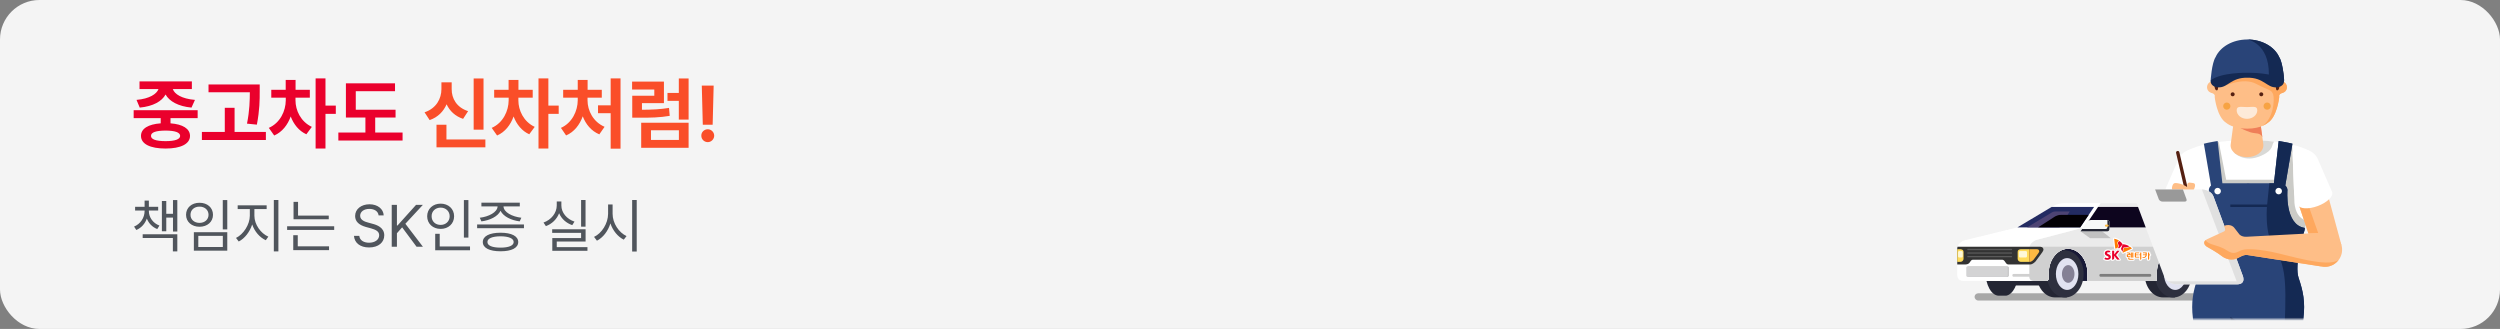 <svg width="760" height="100" viewBox="0 0 760 100" fill="none" xmlns="http://www.w3.org/2000/svg">
<rect x="0" y="0" width="760" height="100" fill="#808080" stroke="none"/>
<rect width="760" height="100" rx="12" fill="#F4F4F4"/>
<path d="M60.086 33.508V35.922H51.836V37.492C55.551 37.773 57.742 39.109 57.766 41.312C57.742 43.773 54.953 45.156 50.336 45.156C45.648 45.156 42.859 43.773 42.859 41.312C42.859 39.098 45.074 37.762 48.859 37.492V35.922H40.633V33.508H60.086ZM50.336 39.695C47.383 39.719 45.883 40.234 45.906 41.312C45.883 42.344 47.383 42.906 50.336 42.906C53.219 42.906 54.742 42.344 54.766 41.312C54.742 40.234 53.219 39.719 50.336 39.695ZM58.328 24.742V27.086H52.539C53.043 28.586 55.211 30.027 59.266 30.367L58.211 32.711C54.191 32.324 51.473 30.801 50.336 28.727C49.211 30.801 46.539 32.324 42.484 32.711L41.5 30.367C45.449 30.027 47.629 28.574 48.18 27.086H42.414V24.742H58.328ZM78.953 25.68V27.695C78.953 30.367 78.953 33.367 78.086 37.891L75.086 37.586C75.894 33.555 75.93 30.555 75.953 28.047H63.391V25.68H78.953ZM80.828 40.117V42.555H61.375V40.117H68.336V32.781H71.312V40.117H80.828ZM89.828 30.508C89.828 33.531 91.398 36.977 94.797 38.57L93.133 40.82C90.859 39.801 89.277 37.785 88.375 35.406C87.461 37.973 85.773 40.141 83.359 41.195L81.719 38.875C85.188 37.352 86.852 33.719 86.875 30.508V29.688H82.469V27.297H86.852V24.297H89.852V27.297H94.188V29.688H89.828V30.508ZM98.945 23.828V32.102H102.086V34.609H98.945V45.156H95.945V23.828H98.945ZM120.25 33.367V35.734H114.062V40.281H122.383V42.719H102.859V40.281H111.086V35.734H105.156V25.328H120.086V27.719H108.156V33.367H120.25Z" fill="#EA002C"/>
<path d="M146.992 23.852V39.414H143.992V23.852H146.992ZM147.555 42.391V44.781H132.695V37.914H135.719V42.391H147.555ZM137.312 27.086C137.289 29.898 138.789 32.664 142.305 33.789L140.781 36.133C138.379 35.336 136.715 33.742 135.766 31.703C134.816 33.895 133.105 35.652 130.609 36.508L129.062 34.141C132.648 32.945 134.195 29.969 134.195 27.086V25.023H137.312V27.086ZM157.586 30.508C157.586 33.531 159.156 36.977 162.555 38.57L160.891 40.82C158.617 39.801 157.035 37.785 156.133 35.406C155.219 37.973 153.531 40.141 151.117 41.195L149.477 38.875C152.945 37.352 154.609 33.719 154.633 30.508V29.688H150.227V27.297H154.609V24.297H157.609V27.297H161.945V29.688H157.586V30.508ZM166.703 23.828V32.102H169.844V34.609H166.703V45.156H163.703V23.828H166.703ZM188.641 23.828V45.203H185.641V34.422H181.797V32.031H185.641V23.828H188.641ZM178.609 30.508C178.609 33.602 180.297 37.047 183.789 38.547L182.195 40.844C179.77 39.836 178.082 37.797 177.156 35.359C176.219 37.949 174.543 40.129 172.094 41.172L170.523 38.875C173.945 37.352 175.609 33.719 175.633 30.508V29.688H171.203V27.297H175.633V24.297H178.633V27.297H182.945V29.688H178.609V30.508ZM209.336 37.305V44.922H194.922V37.305H209.336ZM197.898 39.602V42.531H206.383V39.602H197.898ZM209.336 23.852V36.367H206.359V30.672H202.914V28.258H206.359V23.852H209.336ZM201.836 24.812V31.352H195.156V33.367C198.391 33.344 200.711 33.238 203.383 32.805L203.594 35.219C200.547 35.734 197.875 35.805 193.938 35.781H192.203V29.102H198.906V27.227H192.156V24.812H201.836ZM216.953 26.031L216.648 37.914H213.648L213.344 26.031H216.953ZM215.172 43.211C214.07 43.211 213.18 42.32 213.203 41.242C213.18 40.164 214.07 39.297 215.172 39.297C216.203 39.297 217.117 40.164 217.117 41.242C217.117 42.32 216.203 43.211 215.172 43.211Z" fill="#FA4E29"/>
<path d="M45.256 64.189C45.256 66.035 46.486 67.846 48.473 68.566L47.805 69.639C46.275 69.032 45.194 67.863 44.641 66.439C44.096 67.986 42.997 69.261 41.441 69.92L40.756 68.883C42.742 68.057 43.938 66.176 43.955 64.189V63.996H41.072V62.871H43.955V60.99H45.256V62.871H48.086V63.996H45.256V64.189ZM53.904 60.815V70.377H52.586V66.141H50.547V70.307H49.211V61.096H50.547V64.998H52.586V60.815H53.904ZM53.904 71.221V76.424H52.551V72.346H43.375V71.221H53.904ZM69.092 60.815V69.744H67.721V60.815H69.092ZM69.092 70.588V76.213H58.932V70.588H69.092ZM60.285 71.713V75.088H67.738V71.713H60.285ZM60.654 61.641C63.027 61.641 64.75 63.117 64.75 65.297C64.75 67.441 63.027 68.936 60.654 68.936C58.281 68.936 56.559 67.441 56.559 65.297C56.559 63.117 58.281 61.641 60.654 61.641ZM60.654 62.818C59.055 62.801 57.895 63.838 57.912 65.297C57.895 66.738 59.055 67.758 60.654 67.758C62.236 67.758 63.397 66.738 63.397 65.297C63.397 63.838 62.236 62.801 60.654 62.818ZM77.336 65.596C77.336 68.25 79.269 70.939 81.572 71.941L80.799 73.031C78.971 72.196 77.389 70.394 76.668 68.232C75.93 70.526 74.356 72.522 72.572 73.418L71.746 72.328C73.978 71.256 75.93 68.303 75.947 65.596V63.557H72.256V62.414H81.062V63.557H77.336V65.596ZM84.631 60.797V76.424H83.242V60.797H84.631ZM99.941 65.543V66.65H89.236V61.377H90.607V65.543H99.941ZM101.594 68.777V69.902H87.285V68.777H101.594ZM100.029 74.894V76.037H89.148V71.502H90.519V74.894H100.029ZM115.094 65.473C114.953 64.225 113.811 63.504 112.281 63.504C110.594 63.504 109.486 64.383 109.486 65.596C109.486 66.932 110.98 67.424 111.947 67.67L113.213 68.022C114.584 68.373 116.816 69.164 116.816 71.537C116.816 73.611 115.146 75.228 112.193 75.228C109.451 75.228 107.746 73.805 107.605 71.695H109.223C109.363 73.119 110.682 73.787 112.193 73.787C113.951 73.787 115.27 72.891 115.27 71.502C115.27 70.272 114.092 69.797 112.756 69.41L111.191 68.988C109.188 68.408 107.957 67.389 107.957 65.666C107.957 63.522 109.873 62.098 112.334 62.098C114.795 62.098 116.57 63.539 116.641 65.473H115.094ZM119.084 75V62.273H120.666V68.566H120.824L126.484 62.273H128.559L123.232 68.022L128.559 75H126.625L122.248 69.111L120.666 70.904V75H119.084ZM142.393 60.815V72.24H141.021V60.815H142.393ZM142.885 74.93V76.09H132.303V71.08H133.674V74.93H142.885ZM133.955 61.904C136.293 61.904 138.051 63.486 138.051 65.736C138.051 68.022 136.293 69.586 133.955 69.586C131.617 69.586 129.859 68.022 129.859 65.736C129.859 63.486 131.617 61.904 133.955 61.904ZM133.955 63.117C132.373 63.117 131.195 64.207 131.213 65.736C131.195 67.301 132.373 68.373 133.955 68.373C135.502 68.373 136.697 67.301 136.697 65.736C136.697 64.207 135.502 63.117 133.955 63.117ZM159.285 68.232V69.375H145.047V68.232H159.285ZM152.166 70.746C155.523 70.746 157.527 71.783 157.545 73.576C157.527 75.387 155.523 76.389 152.166 76.389C148.791 76.389 146.77 75.387 146.77 73.576C146.77 71.783 148.791 70.746 152.166 70.746ZM152.166 71.836C149.652 71.853 148.158 72.469 148.176 73.576C148.158 74.666 149.652 75.281 152.166 75.281C154.645 75.281 156.156 74.666 156.156 73.576C156.156 72.469 154.645 71.853 152.166 71.836ZM158.02 61.605V62.748H153.062C153.115 64.523 155.717 65.877 158.494 66.193L157.984 67.301C155.427 66.976 153.027 65.833 152.166 64.084C151.313 65.833 148.923 66.976 146.348 67.301L145.855 66.193C148.58 65.877 151.199 64.523 151.27 62.748H146.348V61.605H158.02ZM178.006 60.797V68.9H176.652V60.797H178.006ZM178.023 69.691V73.436H169.252V75.123H178.586V76.248H167.898V72.363H176.652V70.799H167.863V69.691H178.023ZM170.658 62.449C170.641 64.664 172.328 66.615 174.648 67.371L173.963 68.443C172.135 67.819 170.676 66.51 169.973 64.822C169.27 66.642 167.802 68.074 165.947 68.742L165.227 67.652C167.582 66.826 169.252 64.752 169.252 62.449V61.254H170.658V62.449ZM186.232 64.998C186.215 67.846 188.166 70.728 190.469 71.766L189.625 72.856C187.85 71.985 186.312 70.148 185.564 67.916C184.835 70.28 183.297 72.249 181.469 73.172L180.59 72.012C182.91 70.939 184.844 67.969 184.861 64.998V62.15H186.232V64.998ZM193.562 60.797V76.459H192.174V60.797H193.562Z" fill="#50555C"/>
<mask id="mask0_116_3640" style="mask-type:alpha" maskUnits="userSpaceOnUse" x="552" y="3" width="168" height="94">
<rect x="552" y="3" width="168" height="94" fill="#D9D9D9"/>
</mask>
<g mask="url(#mask0_116_3640)">
<rect opacity="0.6" x="600.266" y="89.161" width="68.653" height="2.2" rx="1.1" fill="#747474"/>
<path d="M610.378 86.782H620.423V84.408H610.135L610.378 86.782Z" fill="#242634"/>
<path d="M638.791 74.523H621.308V85.407H638.791V74.523Z" fill="#181936"/>
<path d="M667.964 74.523H653.917V85.407H667.964V74.523Z" fill="#181936"/>
<path d="M629.089 83.277C629.089 81.973 628.812 80.75 628.331 79.697V76.118H624.722V76.14C621.626 76.14 619.116 79.336 619.116 83.278C619.116 87.219 621.626 90.415 624.722 90.415H628.331V86.858C628.812 85.805 629.089 84.583 629.089 83.277Z" fill="#242634"/>
<path d="M627.819 90.433C630.915 90.433 633.425 87.237 633.425 83.295C633.425 79.353 630.915 76.157 627.819 76.157C624.722 76.157 622.212 79.353 622.212 83.295C622.212 87.237 624.722 90.433 627.819 90.433Z" fill="#2E303F"/>
<path d="M628.412 88.136C630.302 88.136 631.834 85.971 631.834 83.301C631.834 80.63 630.302 78.465 628.412 78.465C626.522 78.465 624.989 80.63 624.989 83.301C624.989 85.971 626.522 88.136 628.412 88.136Z" fill="#E1E2F1"/>
<path d="M628.736 85.981C629.789 85.981 630.643 84.775 630.643 83.286C630.643 81.798 629.789 80.591 628.736 80.591C627.683 80.591 626.829 81.798 626.829 83.286C626.829 84.775 627.683 85.981 628.736 85.981Z" fill="#848095"/>
<path d="M613.564 82.594C613.564 78.788 611.935 75.665 609.856 75.328L608.521 75.273H607.661V75.297C605.408 75.297 603.581 78.564 603.581 82.594C603.581 86.624 605.408 89.891 607.661 89.891H609.856C611.935 89.555 613.564 86.4 613.564 82.594Z" fill="#242634"/>
<path d="M661.941 83.277C661.941 81.973 661.664 80.75 661.184 79.697V76.118H657.574V76.14C654.478 76.14 651.968 79.336 651.968 83.278C651.968 87.219 654.478 90.415 657.574 90.415H661.184V86.858C661.664 85.805 661.941 84.583 661.941 83.277Z" fill="#242634"/>
<path d="M660.682 90.433C663.779 90.433 666.289 87.237 666.289 83.295C666.289 79.353 663.779 76.157 660.682 76.157C657.586 76.157 655.076 79.353 655.076 83.295C655.076 87.237 657.586 90.433 660.682 90.433Z" fill="#2E303F"/>
<path d="M661.273 88.136C663.163 88.136 664.695 85.971 664.695 83.301C664.695 80.63 663.163 78.465 661.273 78.465C659.383 78.465 657.851 80.63 657.851 83.301C657.851 85.971 659.383 88.136 661.273 88.136Z" fill="#E1E2F1"/>
<path d="M668.666 84.255V78.672C668.666 78.225 668.283 77.837 668.283 77.837C667.958 77.568 667.958 76.941 667.958 76.941V75.515C667.958 72.657 664.516 71.596 664.516 71.596L656.308 64.491C653.474 61.983 650.64 61.761 650.64 61.761H628.911C627.081 61.761 624.131 62.645 624.131 62.645L613.289 69.115L597.392 72.99C595 73.659 595 75.515 595 75.515V83.748C595 83.748 595.059 85.407 596.816 85.407H622.105C622.707 85.407 622.799 84.724 622.799 84.724V83.036C622.799 78.947 625.436 75.632 628.689 75.632C631.942 75.632 634.579 78.947 634.579 83.036V85.406H655.664V83.036C655.664 78.947 658.301 75.632 661.554 75.632C664.807 75.632 667.444 78.947 667.444 83.036V85.406H667.528C668.693 85.407 668.666 84.255 668.666 84.255Z" fill="#F2F2F2"/>
<path d="M671.404 77.982H671.174C670.855 77.982 670.843 77.616 670.843 77.616V73.302C670.843 71.542 669.192 70.952 669.192 70.952L663.585 69.232C661.625 68.63 659.305 67.082 659.301 67.08L656.308 64.488C653.474 61.98 650.64 61.758 650.64 61.758H628.911C627.081 61.758 624.131 62.643 624.131 62.643L613.289 69.113L597.392 72.988C595 73.656 595 75.513 595 75.513V83.746C595 83.746 595.059 85.405 596.816 85.405H622.105C622.707 85.405 622.799 84.722 622.799 84.722V83.034C622.799 78.945 625.436 75.63 628.689 75.63C631.942 75.63 634.579 78.945 634.579 83.034V85.404H655.664V83.034C655.664 78.945 658.301 75.63 661.554 75.63C664.807 75.63 667.444 78.945 667.444 83.034V85.404H667.097L667.097 85.405H668.389C668.398 85.405 668.405 85.407 668.413 85.407H670.944C671.392 85.407 671.755 85.049 671.755 84.607V79.024V78.836V78.293C671.755 77.977 671.404 77.982 671.404 77.982Z" fill="#F2F2F2"/>
<path d="M671.404 77.982H671.174C670.855 77.982 670.843 77.616 670.843 77.616V73.302C670.843 71.542 669.191 70.952 669.191 70.952L663.584 69.232C661.831 68.694 659.791 67.399 659.377 67.13L656.326 64.488C653.493 61.98 650.658 61.758 650.658 61.758H638.604L633.618 69.114L618.952 72.969C618.952 72.969 616.896 73.759 616.896 75.513V84.193C616.896 84.193 616.807 85.404 618.283 85.404H622.124C622.726 85.404 622.818 84.721 622.818 84.721V83.034C622.818 78.944 625.455 75.629 628.708 75.629C631.961 75.629 634.598 78.944 634.598 83.034V85.404H655.682V83.034C655.682 78.944 658.319 75.629 661.572 75.629C664.825 75.629 667.462 78.944 667.462 83.034V85.404H667.097L667.097 85.404H668.389C668.397 85.405 668.405 85.407 668.413 85.407H670.944C671.392 85.407 671.754 85.049 671.754 84.607V79.024V78.835V78.292C671.754 77.977 671.404 77.982 671.404 77.982Z" fill="#EBEBEB"/>
<path d="M671.404 77.982H671.174C670.855 77.982 670.843 77.616 670.843 77.616V75.063H667.962C667.961 75.046 667.962 75.029 674.036 75.013H621.006C614.892 75.171 616.896 75.338 616.896 75.516V84.196C616.896 84.196 616.807 85.407 618.283 85.407H622.124C622.726 85.407 622.818 84.724 622.818 84.724V83.037C622.818 78.948 625.455 75.632 628.708 75.632C631.961 75.632 634.598 78.948 634.598 83.037V85.407H655.682V83.037C655.682 78.948 658.319 75.632 661.572 75.632C664.825 75.632 667.462 78.948 667.462 83.037V85.407H667.547C667.558 85.407 667.567 85.405 667.578 85.405H668.389C668.397 85.405 668.405 85.407 668.413 85.407H670.944C671.392 85.407 671.754 85.049 671.754 84.607V79.024V78.835V78.293C671.755 77.977 671.404 77.982 671.404 77.982Z" fill="#D0D0D0"/>
<path d="M616.877 84.196V75.515C616.877 73.762 618.933 72.972 618.933 72.972L633.599 69.117L638.586 61.761H627.493C625.663 61.761 624.131 62.645 624.131 62.645L613.289 69.115L597.392 72.99C595 73.659 595 75.515 595 75.515V83.748C595 83.748 595.059 85.407 596.816 85.407H618.265C616.789 85.407 616.877 84.196 616.877 84.196Z" fill="white"/>
<path d="M658.537 67.993C658.537 67.993 658.504 67.964 658.468 67.933C658.487 67.95 658.509 67.969 658.537 67.993Z" fill="#212A52"/>
<path d="M658.462 67.939C658.44 67.92 658.423 67.904 658.41 67.893C658.425 67.907 658.443 67.923 658.462 67.939Z" fill="#212A52"/>
<path d="M658.423 67.886C658.419 67.882 658.413 67.877 658.409 67.874C658.413 67.877 658.418 67.882 658.423 67.886Z" fill="#212A52"/>
<path d="M623.699 62.912L613.282 69.128H632.379L636.592 62.912H623.699Z" fill="#232B62"/>
<path d="M658.538 68.006L653.622 63.753C653.622 63.753 652.638 62.912 650.714 62.912H637.813L633.6 69.128H657.311H657.894C657.894 69.128 658.737 69.175 658.78 68.713C658.78 68.713 658.889 68.31 658.538 68.006Z" fill="#0D051E"/>
<path d="M658.408 67.873C658.379 67.847 658.386 67.854 658.408 67.873V67.873Z" fill="#212A52"/>
<path d="M610.656 83.786C610.656 83.984 610.497 84.144 610.302 84.144H598.374C598.179 84.144 598.02 83.984 598.02 83.786V81.363C598.02 81.165 598.179 81.005 598.374 81.005H610.302C610.497 81.005 610.656 81.165 610.656 81.363V83.786Z" fill="#B7B7B8"/>
<path d="M610.384 83.786C610.384 83.984 610.225 84.144 610.03 84.144H598.103C597.907 84.144 597.749 83.984 597.749 83.786V81.363C597.749 81.165 597.907 81.005 598.103 81.005H610.03C610.225 81.005 610.384 81.165 610.384 81.363V83.786Z" fill="#D3D3D4"/>
<path d="M661.443 85.981C662.497 85.981 663.351 84.775 663.351 83.286C663.351 81.798 662.497 80.591 661.443 80.591C660.39 80.591 659.536 81.798 659.536 83.286C659.536 84.775 660.39 85.981 661.443 85.981Z" fill="#848095"/>
<path d="M658.551 67.996C658.551 67.996 658.518 67.966 658.482 67.935C658.501 67.952 658.524 67.971 658.551 67.996Z" fill="#0D051E"/>
<path d="M624.836 64.286C624.206 64.286 623.755 64.582 623.755 64.582L616.248 69.112H626.088L629.205 64.286L624.836 64.286Z" fill="#4D4373"/>
<path d="M658.415 67.874C658.386 67.847 658.393 67.854 658.415 67.874V67.874Z" fill="#0D051E"/>
<path d="M619.583 69.115L624.419 66.007C624.419 66.007 625.327 65.327 626.475 65.327H634.954L632.386 69.115L619.583 69.115Z" fill="#030005"/>
<path d="M617.989 83.766C617.989 83.964 617.827 84.124 617.626 84.124H612.125C611.924 84.124 611.762 83.964 611.762 83.766V83.642C611.762 83.444 611.924 83.283 612.125 83.283H617.626C617.827 83.283 617.989 83.444 617.989 83.642V83.766Z" fill="#D0D0D0"/>
<path d="M653.962 83.766C653.962 83.964 653.799 84.124 653.599 84.124H638.583C638.383 84.124 638.22 83.964 638.22 83.766V83.642C638.22 83.444 638.383 83.283 638.583 83.283H653.599C653.799 83.283 653.962 83.444 653.962 83.642V83.766Z" fill="#7D7D7D"/>
<path d="M611.275 74.33C611.275 74.484 611.179 74.608 611.06 74.608H597.885C597.766 74.608 597.669 74.484 597.669 74.33V74.26C597.669 74.106 597.766 73.981 597.885 73.981H611.06C611.179 73.981 611.275 74.106 611.275 74.26V74.33Z" fill="white"/>
<path d="M620.178 75.014H616.936H616.316H615.548H613.541C613.541 75.014 613.491 75.011 613.412 75.014H595.088C595.001 75.312 595 75.517 595 75.517V80.391H597.657H597.553C597.553 80.391 598.285 80.387 598.651 79.966L599.016 79.471C599.016 79.471 599.236 78.953 599.821 78.953H608.637C608.637 78.953 609.082 78.935 609.37 79.338L609.813 79.966C609.813 79.966 610.087 80.39 610.47 80.39H612.337H613.541H615.548H616.877H617.187C618.017 80.39 618.825 79.45 618.825 79.45L620.508 77.166C621.128 76.405 621.217 75.957 621.217 75.957C621.217 74.972 620.178 75.014 620.178 75.014Z" fill="#333333"/>
<path opacity="0.2" d="M611.68 78.046C611.68 78.14 611.604 78.216 611.512 78.216H598.213C598.12 78.216 598.045 78.14 598.045 78.046V77.99C598.045 77.896 598.121 77.82 598.213 77.82H611.512C611.605 77.82 611.68 77.896 611.68 77.99V78.046Z" fill="#F7F8F8"/>
<path opacity="0.2" d="M611.68 76.954C611.68 77.047 611.604 77.123 611.512 77.123H598.213C598.12 77.123 598.045 77.047 598.045 76.954V76.897C598.045 76.804 598.121 76.728 598.213 76.728H611.512C611.605 76.728 611.68 76.804 611.68 76.897V76.954Z" fill="#F7F8F8"/>
<path opacity="0.2" d="M611.68 75.881C611.68 75.975 611.604 76.05 611.512 76.05H598.213C598.12 76.05 598.045 75.975 598.045 75.881V75.824C598.045 75.731 598.121 75.655 598.213 75.655H611.512C611.605 75.655 611.68 75.731 611.68 75.824V75.881Z" fill="#F7F8F8"/>
<path d="M595.861 75.762H595V79.611H595.861C596.834 79.611 596.918 78.745 596.918 78.745V76.582C596.918 75.7 595.861 75.762 595.861 75.762Z" fill="#FFDB5A"/>
<path d="M616.411 75.762H614.424C614.424 75.762 613.367 75.7 613.367 76.582V78.745C613.367 78.745 613.452 79.611 614.424 79.611H616.879V75.762H616.411Z" fill="#FFDB5A"/>
<path d="M619.189 75.761H616.893V79.61H617.048C617.642 79.61 618.221 78.937 618.221 78.937L619.425 77.302C619.869 76.757 619.933 76.436 619.933 76.436C619.932 75.731 619.189 75.761 619.189 75.761Z" fill="#FEB942"/>
<path d="M616.202 77.919C616.202 78.117 616.039 78.278 615.839 78.278H614.102C613.901 78.278 613.739 78.117 613.739 77.919V76.678C613.739 76.48 613.901 76.32 614.102 76.32H615.839C616.039 76.32 616.202 76.48 616.202 76.678V77.919Z" fill="#FEF8D8"/>
<path d="M596.667 77.919C596.667 78.117 596.505 78.278 596.304 78.278H595.617C595.417 78.278 595.254 78.117 595.254 77.919V76.678C595.254 76.48 595.416 76.32 595.617 76.32H596.304C596.505 76.32 596.667 76.48 596.667 76.678V77.919Z" fill="#FEF8D8"/>
<path d="M653.695 77.036V76.769C653.695 76.579 653.539 76.424 653.346 76.424H653.007C652.936 76.424 652.869 76.445 652.814 76.482C652.756 76.439 652.685 76.413 652.607 76.413H651.443C651.344 76.413 651.256 76.454 651.192 76.519C651.13 76.462 651.047 76.426 650.955 76.426H650.62C650.563 76.426 650.511 76.44 650.464 76.463C650.421 76.445 650.373 76.434 650.322 76.434H649.231C649.084 76.434 648.94 76.49 648.832 76.588C648.771 76.489 648.661 76.422 648.535 76.422H648.206C648.182 76.422 648.16 76.425 648.137 76.429C648.115 76.425 648.092 76.422 648.069 76.422H647.739C647.656 76.422 647.58 76.452 647.52 76.501C647.498 76.489 647.477 76.476 647.453 76.466C647.381 76.438 647.306 76.424 647.23 76.424H647.037L648.025 75.97L648.086 75.942C648.125 75.924 648.164 75.905 648.189 75.892C648.283 75.845 648.356 75.765 648.395 75.666C648.434 75.562 648.431 75.45 648.386 75.349C648.373 75.319 648.355 75.291 648.333 75.266C648.144 75.046 647.923 74.855 647.677 74.698C647.66 74.687 647.641 74.681 647.623 74.674C647.6 74.645 647.573 74.619 647.541 74.599C646.922 74.208 646.212 73.975 645.48 73.915C645.23 73.576 644.935 73.273 644.596 73.018C644.563 72.993 644.526 72.976 644.488 72.964C644.472 72.947 644.457 72.929 644.438 72.916C643.971 72.575 643.422 72.34 642.851 72.236C642.816 72.23 642.781 72.229 642.746 72.233C642.634 72.246 642.533 72.302 642.469 72.382C642.398 72.467 642.363 72.578 642.374 72.688C642.375 72.711 642.379 72.741 642.383 72.772C642.386 72.791 642.39 72.813 642.391 72.827C642.391 72.839 642.391 72.851 642.392 72.863C642.427 73.181 642.678 75.441 642.686 75.502C642.708 75.684 642.821 75.823 642.977 75.874C643.017 75.89 643.06 75.898 643.105 75.898C643.107 75.898 643.109 75.898 643.111 75.898C643.244 75.896 643.433 75.858 643.621 75.774C643.657 75.786 643.694 75.793 643.733 75.793C643.776 75.793 643.822 75.79 643.87 75.787C643.907 75.784 643.946 75.781 643.99 75.781C644.077 75.781 644.169 75.786 644.256 75.798C644.272 75.8 644.288 75.802 644.304 75.802C644.346 75.802 644.385 75.793 644.423 75.779C644.434 75.829 644.456 75.876 644.489 75.917C644.445 75.897 644.397 75.883 644.346 75.883H643.582C643.472 75.883 643.369 75.934 643.303 76.02L643.062 76.337V76.228C643.062 76.038 642.905 75.883 642.713 75.883H642.082C641.957 75.883 641.848 75.948 641.786 76.046C641.759 76.024 641.729 76.004 641.695 75.99C641.42 75.879 641.13 75.821 640.828 75.818C639.962 75.818 639.509 76.401 639.509 76.966C639.5 77.229 639.591 77.484 639.766 77.684C639.77 77.689 639.775 77.695 639.78 77.7C639.863 77.783 639.951 77.857 640.046 77.923C640 77.915 639.951 77.917 639.904 77.929C639.81 77.953 639.731 78.015 639.684 78.099L639.421 78.579C639.331 78.744 639.39 78.949 639.554 79.042C639.883 79.229 640.255 79.327 640.629 79.327C640.642 79.327 640.655 79.326 640.668 79.326C641.11 79.326 641.484 79.175 641.733 78.925V78.957C641.733 79.147 641.889 79.301 642.082 79.301H642.103C642.126 79.303 642.15 79.304 642.173 79.304C642.377 79.304 642.577 79.235 642.734 79.109C642.865 79.006 642.961 78.872 643.016 78.717L643.322 79.126C643.388 79.213 643.492 79.265 643.603 79.265H644.403C644.537 79.265 644.66 79.19 644.718 79.07C644.776 78.951 644.76 78.809 644.676 78.706L643.722 77.522L644.616 76.446C644.668 76.383 644.692 76.305 644.692 76.227C644.766 76.358 644.832 76.494 644.881 76.635C644.89 76.663 644.903 76.689 644.919 76.712C644.921 76.716 644.926 76.72 644.929 76.725C644.937 76.822 644.978 76.892 644.997 76.92C645.033 76.99 645.088 77.047 645.156 77.086C645.22 77.123 645.293 77.143 645.359 77.143C645.444 77.144 645.518 77.126 645.573 77.097L646.195 76.811V76.993C646.195 77.051 646.209 77.106 646.235 77.154C646.209 77.202 646.195 77.256 646.195 77.314V77.912C646.195 78.068 646.257 78.216 646.37 78.328C646.449 78.405 646.547 78.457 646.653 78.482V78.687C646.653 78.843 646.714 78.991 646.826 79.102C646.938 79.213 647.087 79.274 647.249 79.276H648.587C648.779 79.276 648.936 79.122 648.936 78.932V78.707C648.936 78.644 648.917 78.586 648.888 78.536C648.988 78.605 649.109 78.645 649.232 78.645H650.271V78.936C650.271 79.126 650.427 79.281 650.62 79.281H650.709C650.787 79.281 650.863 79.266 650.94 79.235C651.011 79.206 651.076 79.163 651.134 79.106C651.189 79.051 651.232 78.987 651.262 78.914C651.281 78.867 651.292 78.817 651.298 78.767C651.31 78.768 651.322 78.771 651.334 78.771C651.334 78.771 651.643 78.771 651.643 78.771C651.991 78.771 652.319 78.638 652.567 78.397C652.6 78.366 652.63 78.332 652.659 78.298V78.934C652.659 79.125 652.815 79.279 653.008 79.279H653.098C653.176 79.279 653.252 79.264 653.324 79.236C653.398 79.206 653.463 79.163 653.517 79.11C653.574 79.056 653.619 78.991 653.649 78.92C653.679 78.849 653.695 78.77 653.695 78.691V77.93C653.848 77.893 653.961 77.757 653.961 77.595V77.371C653.96 77.209 653.848 77.073 653.695 77.036ZM641.28 77.048C641.433 77.026 641.602 76.951 641.733 76.765V77.356C641.593 77.22 641.428 77.123 641.28 77.048ZM646.162 74.872H645.839C645.667 74.872 645.521 74.903 645.403 74.965C645.425 74.905 645.447 74.846 645.467 74.79L645.533 74.61C645.863 74.646 646.186 74.725 646.494 74.843C646.385 74.862 646.273 74.871 646.162 74.872ZM643.111 73.01C643.274 73.061 643.433 73.126 643.586 73.203C643.581 73.209 643.575 73.216 643.57 73.223C643.423 73.402 643.338 73.627 643.331 73.867C643.331 74.129 643.424 74.326 643.5 74.484C643.557 74.605 643.602 74.7 643.603 74.806C643.603 74.98 643.474 75.081 643.347 75.139C643.289 74.617 643.166 73.511 643.111 73.01ZM644.267 74.135C644.215 74.025 644.184 73.957 644.18 73.892C644.188 73.831 644.215 73.772 644.259 73.725C644.275 73.707 644.294 73.692 644.315 73.678C644.517 73.847 644.699 74.035 644.86 74.242L644.446 74.742C644.431 74.478 644.337 74.281 644.267 74.135ZM645.856 75.759C645.857 75.736 645.858 75.718 645.86 75.704C645.87 75.703 645.882 75.703 645.896 75.703H646.189C646.634 75.697 647.07 75.591 647.466 75.394C647.485 75.409 647.505 75.424 647.524 75.44L645.84 76.214C645.853 76.122 645.859 76.029 645.856 75.935L645.856 75.759Z" fill="white"/>
<path d="M647.57 77.931H646.884V77.554H647.479V77.013C647.479 76.981 647.472 76.95 647.459 76.92C647.447 76.89 647.429 76.864 647.405 76.841C647.382 76.818 647.354 76.801 647.325 76.788C647.294 76.776 647.262 76.77 647.229 76.77H646.543V76.995H647.138V77.316H646.543V77.913C646.543 77.977 646.569 78.039 646.615 78.084C646.662 78.13 646.725 78.156 646.79 78.156H647.567L647.57 77.931Z" fill="#FF7A00"/>
<path d="M647.337 78.701V78.284H647.001V78.688C647.001 78.752 647.027 78.814 647.073 78.86C647.12 78.906 647.182 78.932 647.248 78.933H648.585V78.708L647.337 78.701Z" fill="#FF7A00"/>
<path d="M648.535 76.768H648.206V78.308H648.535V76.768Z" fill="#FF7A00"/>
<path d="M648.069 76.768H647.74V77.325H647.564V77.549H647.74V78.303H648.069V76.768Z" fill="#FF7A00"/>
<path d="M653.346 77.366V76.77H653.008V78.936H653.097C653.13 78.936 653.162 78.93 653.192 78.918C653.222 78.906 653.25 78.888 653.273 78.866C653.296 78.843 653.315 78.816 653.327 78.787C653.34 78.757 653.346 78.725 653.346 78.693V77.597H653.612V77.372L653.346 77.366Z" fill="#FF7A00"/>
<path d="M651.443 77.001H652.268V77.362H651.445V77.587H652.257C652.247 77.746 652.178 77.896 652.063 78.01C651.948 78.122 651.795 78.19 651.632 78.199H651.333V78.424H651.64C651.895 78.425 652.14 78.326 652.321 78.15C652.502 77.973 652.605 77.734 652.607 77.483V76.756H651.443V77.001Z" fill="#FF7A00"/>
<path d="M650.619 76.771V77.364H650.333V77.589H650.619V78.936H650.709C650.741 78.936 650.773 78.93 650.804 78.918C650.834 78.905 650.861 78.887 650.884 78.865C650.907 78.842 650.925 78.815 650.937 78.785C650.95 78.756 650.956 78.723 650.955 78.691V76.77L650.619 76.771Z" fill="#FF7A00"/>
<path d="M648.984 77.011V78.055C648.984 78.12 649.01 78.181 649.057 78.226C649.103 78.272 649.166 78.297 649.231 78.297H650.322V78.073H649.32V77.592H650.141V77.368H649.32V76.999H650.322V76.775H649.231C649.166 76.775 649.103 76.801 649.057 76.846C649.01 76.892 648.984 76.954 648.984 77.017" fill="#FF7A00"/>
<path d="M640.956 77.281C640.727 77.176 640.535 77.088 640.535 76.915C640.535 76.783 640.643 76.69 640.858 76.69C640.928 76.69 640.997 76.697 641.066 76.711C641.1 76.713 641.134 76.713 641.169 76.711C641.356 76.711 641.461 76.601 641.532 76.392L641.562 76.309C641.329 76.214 641.08 76.165 640.828 76.163C640.192 76.163 639.858 76.563 639.858 76.978C639.852 77.154 639.913 77.326 640.03 77.459C640.173 77.604 640.345 77.719 640.535 77.797C640.796 77.924 641.032 78.022 641.032 78.202C641.032 78.382 640.858 78.462 640.624 78.462C640.399 78.452 640.18 78.383 639.991 78.263L639.728 78.743C640.013 78.905 640.338 78.988 640.668 78.982C641.26 78.982 641.708 78.647 641.708 78.135C641.708 77.622 641.292 77.434 640.956 77.274" fill="#EA002C"/>
<path d="M643.273 77.52L644.346 76.229H643.582L642.725 77.352H642.713V76.229H642.082V78.958H642.119C642.262 78.972 642.405 78.931 642.517 78.842C642.629 78.753 642.7 78.625 642.716 78.484C642.718 78.451 642.718 78.419 642.716 78.385V77.756H642.729L643.603 78.922H644.403L643.273 77.52Z" fill="#EA002C"/>
<path d="M644.382 73.293C644.236 73.315 644.102 73.386 644.002 73.493C643.902 73.6 643.842 73.737 643.831 73.881C643.831 74.201 644.097 74.394 644.099 74.809C644.1 74.938 644.067 75.065 644.002 75.177C643.938 75.29 643.845 75.383 643.733 75.45C643.808 75.45 643.893 75.438 643.987 75.438C644.093 75.437 644.199 75.444 644.304 75.459L645.3 74.257C645.051 73.888 644.742 73.562 644.385 73.293" fill="#EA002C"/>
<path d="M645.217 76.537C645.335 76.284 645.388 76.006 645.37 75.729C645.382 75.439 645.443 75.219 645.839 75.219C645.926 75.219 646.011 75.219 646.162 75.219C646.582 75.217 646.994 75.104 647.353 74.891C646.737 74.502 646.027 74.28 645.295 74.248C645.238 74.405 644.796 75.61 644.762 75.706C644.83 75.787 644.891 75.873 644.943 75.964C645.052 76.142 645.142 76.33 645.21 76.526" fill="#EA002C"/>
<path d="M643.115 75.554C643.065 75.554 643.039 75.52 643.033 75.464C643.026 75.408 642.776 73.168 642.74 72.829C642.74 72.78 642.722 72.69 642.722 72.659C642.719 72.639 642.726 72.62 642.738 72.605C642.75 72.589 642.768 72.579 642.788 72.577C643.311 72.672 643.805 72.883 644.231 73.195C644.077 73.233 643.94 73.32 643.841 73.442C643.742 73.563 643.685 73.713 643.68 73.869C643.68 74.237 643.95 74.439 643.952 74.808C643.952 75.41 643.25 75.554 643.106 75.556" fill="#FF7A00"/>
<path d="M645.274 76.696C645.274 76.718 645.295 76.741 645.306 76.763C645.311 76.774 645.32 76.784 645.331 76.79C645.343 76.796 645.355 76.799 645.367 76.799C645.388 76.799 645.407 76.795 645.425 76.786L647.87 75.663C647.916 75.64 648.002 75.602 648.03 75.586C648.048 75.578 648.061 75.563 648.068 75.545C648.075 75.527 648.074 75.507 648.067 75.49C647.9 75.296 647.705 75.127 647.488 74.989C647.095 75.225 646.645 75.353 646.184 75.36C646.033 75.36 645.999 75.36 645.896 75.36C645.591 75.36 645.516 75.488 645.507 75.748C645.507 75.797 645.507 75.865 645.507 75.937C645.515 76.21 645.435 76.479 645.278 76.705" fill="#FF7A00"/>
<path d="M670.308 73.583C669.86 73.583 669.498 73.942 669.498 74.383V76.54C669.498 76.982 669.86 77.34 670.308 77.34H670.84V73.583H670.308Z" fill="#242634"/>
<path d="M670.573 74.124C670.35 74.124 670.168 74.303 670.168 74.524V76.534C670.168 76.755 670.35 76.934 670.573 76.934H670.839V74.124H670.573Z" fill="#FEB942"/>
<path d="M632.49 70.337L635.385 72.404H641.677L638.455 69.855L632.49 70.337Z" fill="#C1C1C1"/>
<path d="M634.405 67.474C634.405 67.474 634.848 66.889 635.681 66.889H640.615C640.615 66.889 641.248 66.909 641.248 67.474V69.62C641.248 69.62 641.315 70.334 640.515 70.334H632.49L634.405 67.474Z" fill="#F7F8F8"/>
<path d="M641.249 69.622V67.476C641.249 66.994 640.789 66.909 640.654 66.894V69.002C640.654 69.668 640.03 69.618 640.03 69.618H632.971L632.49 70.335H640.515C641.315 70.335 641.249 69.622 641.249 69.622Z" fill="#242634"/>
<path d="M641.037 68.596C641.037 68.769 640.895 68.909 640.721 68.909H640.208C640.034 68.909 639.892 68.769 639.892 68.596C639.892 68.424 640.034 68.284 640.208 68.284H640.721C640.895 68.284 641.037 68.424 641.037 68.596Z" fill="#FEB942"/>
<path d="M696.069 85.157C695.958 84.018 696.044 83.278 696.044 83.278C696.044 77.878 697.589 74.018 697.589 74.018C704.8 66.005 704.284 48.793 704.284 48.793C703.514 42.648 683.439 42.519 683.439 42.519C683.439 42.519 663.367 42.649 662.594 48.793C662.594 48.793 662.079 66.005 669.289 74.018C669.289 74.018 670.836 77.878 670.836 83.278C670.836 83.278 670.918 84.018 670.808 85.157C670.776 85.495 670.712 85.815 670.639 86.129H696.239C696.165 85.815 696.101 85.495 696.069 85.157Z" fill="white"/>
<path d="M687.429 47.334C691.395 45.535 690.409 44.112 691.343 43.051C689.649 42.85 688.053 42.724 686.742 42.647C683.354 45.651 679.075 46.325 679.075 46.325C679.075 46.325 682.119 49.742 687.429 47.334Z" fill="#D9D9D6"/>
<path d="M697.477 60.797L696.85 43.987L693.965 54.642H676.757L674.514 43.176C673.81 43.271 673.097 43.379 672.386 43.503L673.159 50.403L674.158 81.58L670.863 83.993C670.863 84.301 670.852 84.693 670.809 85.155C670.776 85.493 670.711 85.813 670.638 86.128H696.239C696.166 85.814 696.101 85.493 696.069 85.155C695.958 84.016 696.044 83.277 696.044 83.277C696.044 77.877 697.589 74.017 697.589 74.017C699.287 72.129 700.553 69.729 701.503 67.165C697.27 66.353 697.477 60.797 697.477 60.797Z" fill="#CBCBC7"/>
<path d="M697.621 58.739L702.92 74.292L711.825 74.592L706.34 54.363L697.621 58.739Z" fill="#FEBE87"/>
<path d="M662.137 48.65C663.122 46.053 666.037 44.737 668.655 45.714C671.275 46.687 672.601 49.584 671.618 52.184L668.366 62.245C667.887 63.53 665.151 63.698 662.263 62.624C659.377 61.55 657.43 59.636 657.915 58.354L662.137 48.65Z" fill="white"/>
<path d="M688.056 43.894L686.913 35.545H679.249L678.129 43.894C678.115 44.001 678.103 44.105 678.103 44.215C678.103 46.18 680.332 47.772 683.08 47.772C685.83 47.772 688.056 46.18 688.056 44.215C688.056 44.105 688.071 44.001 688.056 43.894Z" fill="#FEBE87"/>
<path d="M684.115 40.209C685.628 40.708 687.081 40.219 687.751 41.662L686.921 35.612L681.148 38.96C681.148 38.96 682.608 39.71 684.115 40.209Z" fill="#EF7E58"/>
<path d="M693.511 24.706C693.511 24.706 692.052 15.238 683.082 15.238C674.111 15.238 672.649 24.706 672.649 24.706C670.939 24.87 670.934 26.514 670.934 26.514C670.972 28.006 672.376 28.284 672.376 28.284C672.376 28.284 673.004 28.374 673.28 28.944V29.597C673.28 29.597 673.952 35.638 676.78 37.351C676.78 37.351 678.647 39.116 683.081 39.116C687.516 39.116 689.383 37.351 689.383 37.351C692.21 35.639 692.882 29.597 692.882 29.597V28.944C693.159 28.374 693.789 28.284 693.789 28.284C693.789 28.284 695.187 28.006 695.229 26.514C695.229 26.514 695.223 24.87 693.511 24.706Z" fill="#FEBE87"/>
<path d="M693.512 24.705C693.512 24.705 693.203 22.76 692.038 20.633L690.174 22.029C690.174 22.029 690.923 22.988 691.03 24.31C691.139 25.631 690.51 26.914 691.03 28.666C691.55 30.415 691.115 36.03 687.768 38.281C688.867 37.825 689.382 37.352 689.382 37.352C692.21 35.639 692.882 29.598 692.882 29.598V28.944C693.158 28.374 693.788 28.284 693.788 28.284C693.788 28.284 695.187 28.006 695.228 26.514C695.228 26.514 695.223 24.87 693.512 24.705Z" fill="#FEA85E"/>
<path d="M679.949 33.525C679.949 32.089 681.348 32.556 683.081 32.556C684.812 32.556 686.214 32.089 686.214 33.525C686.214 34.961 684.812 36.125 683.081 36.125C681.348 36.125 679.949 34.961 679.949 33.525Z" fill="#FDEAD9"/>
<path d="M686.817 28.667C686.817 28.332 687.091 28.062 687.43 28.062C687.765 28.062 688.041 28.332 688.041 28.667C688.041 29.001 687.765 29.274 687.43 29.274C687.091 29.274 686.817 29.001 686.817 28.667Z" fill="#552011"/>
<path d="M678.732 29.273C679.07 29.273 679.343 29.001 679.343 28.666C679.343 28.331 679.07 28.059 678.732 28.059C678.395 28.059 678.121 28.331 678.121 28.666C678.121 29.001 678.394 29.273 678.732 29.273Z" fill="#552011"/>
<path d="M693.313 19.191C689.113 10.377 680.239 12.974 680.239 12.974C678.394 13.486 677.603 14.623 677.603 14.623L672.132 24.819C673.124 24.732 673.135 25.863 673.24 26.445C673.343 27.026 673.48 27.471 673.963 27.471C674.445 27.471 674.341 25.455 674.341 25.455C674.616 21.49 678.291 20.941 678.291 20.941C678.291 20.941 679.674 20.668 681.223 20.941C682.774 21.215 683.083 21.128 683.083 21.128C683.083 21.128 683.395 21.215 684.947 20.941C686.496 20.668 687.877 20.941 687.877 20.941C687.877 20.941 691.551 21.491 691.826 25.455C691.826 25.455 691.722 27.471 692.205 27.471C692.687 27.471 692.825 27.026 692.927 26.445C693.018 25.952 693.046 25.07 693.656 24.865L694.037 24.82L694.278 24.923C694.403 21.689 693.313 19.191 693.313 19.191Z" fill="#552011"/>
<path d="M665.241 62.443C665.305 62.714 665.577 62.886 665.852 62.822C666.126 62.76 666.298 62.488 666.236 62.214L662.527 46.273C662.464 46.002 662.188 45.833 661.913 45.897C661.638 45.958 661.47 46.229 661.533 46.502L665.241 62.443Z" fill="#552011"/>
<path opacity="0.5" d="M676.947 33.353C677.554 33.353 678.048 32.864 678.048 32.261C678.048 31.656 677.554 31.167 676.947 31.167C676.339 31.167 675.845 31.656 675.845 32.261C675.845 32.864 676.34 33.353 676.947 33.353Z" fill="#F08900"/>
<path opacity="0.5" d="M689.216 33.353C689.824 33.353 690.316 32.864 690.316 32.261C690.316 31.656 689.824 31.167 689.216 31.167C688.607 31.167 688.115 31.656 688.115 32.261C688.115 32.864 688.607 33.353 689.216 33.353Z" fill="#F08900"/>
<path d="M704.724 70.824L701.754 70.98L698.786 62.029L701.163 60.73L704.724 70.824Z" fill="#FEA85E"/>
<path d="M708.96 58.354L704.74 48.65C703.754 46.053 700.839 44.737 698.219 45.714C697.743 45.891 697.325 46.149 696.94 46.442L697.403 58.822L698.507 62.245C698.989 63.529 701.727 63.699 704.61 62.624C707.5 61.55 709.448 59.636 708.96 58.354Z" fill="white"/>
<path d="M700.22 71.194C700.855 69.421 700.626 69.282 700.626 69.282C694.471 68.371 695.392 57.722 695.392 57.722C695.324 57.126 695.066 56.703 694.725 56.404L696.901 43.684C695.515 43.32 692.719 42.864 692.719 42.864L691.269 55.717H684.75L683.439 55.697L682.127 55.717H675.607L674.158 42.864C674.158 42.864 671.362 43.32 669.975 43.684L672.151 56.404C671.809 56.703 671.553 57.126 671.485 57.722C671.485 57.722 672.405 68.371 666.25 69.282C666.25 69.282 666.023 69.421 666.657 71.194C666.657 71.194 669.445 80.501 668.092 84.495C666.738 88.489 666.024 91.771 666.657 96.832L670.568 134.009L670.578 133.961C670.923 136.516 673.103 138.498 675.776 138.503C678.59 138.513 680.872 136.328 681.038 133.574L681.047 133.741L683.439 104.499L685.83 133.741L685.839 133.574C686.004 136.328 688.287 138.513 691.101 138.503C693.773 138.498 695.953 136.516 696.298 133.961L696.31 134.009L700.221 96.832C700.854 91.771 700.138 88.49 698.786 84.495C697.432 80.501 700.22 71.194 700.22 71.194Z" fill="#294478"/>
<path d="M700.626 69.282C694.471 68.371 695.393 57.722 695.393 57.722C695.323 57.126 695.067 56.703 694.726 56.404L696.902 43.684C695.516 43.32 692.718 42.864 692.718 42.864L691.27 55.717H689.877L689.215 62.173C689.215 62.173 688.123 71.206 691.72 76.223C695.317 81.242 695.049 88.238 694.287 104.499L691.915 138.426C694.204 138.065 695.988 136.248 696.297 133.961L696.308 134.009L700.22 96.831C700.853 91.771 700.138 88.489 698.785 84.496C697.432 80.501 700.22 71.195 700.22 71.195C700.855 69.421 700.626 69.282 700.626 69.282Z" fill="#142953"/>
<path d="M675.157 58.096C675.157 58.644 674.71 59.087 674.158 59.087C673.604 59.087 673.159 58.644 673.159 58.096C673.159 57.549 673.604 57.105 674.158 57.105C674.71 57.105 675.157 57.549 675.157 58.096Z" fill="white"/>
<path d="M691.721 58.096C691.721 58.644 692.165 59.087 692.72 59.087C693.269 59.087 693.719 58.644 693.719 58.096C693.719 57.549 693.269 57.105 692.72 57.105C692.165 57.105 691.721 57.549 691.721 58.096Z" fill="white"/>
<path d="M683.438 104.5V99.837L678.026 96.353L682.41 117.073L683.438 104.5Z" fill="#142953"/>
<path d="M691.229 62.172H678.026V62.929H691.229V62.172Z" fill="#142953"/>
<path d="M660.712 58.318C660.712 58.318 660.077 57.888 660.331 56.776C660.585 55.663 661.096 55.587 661.656 55.663C661.656 55.663 663.243 55.74 664.882 56.852L664.953 55.989C664.953 55.989 665.043 55.461 665.655 55.511C666.266 55.562 666.75 55.663 666.75 55.663C666.75 55.663 667.999 55.663 666.75 57.989L660.712 58.318Z" fill="#FEBE87"/>
<path d="M672.909 59.773L681.712 83.595C681.712 83.595 683.088 86.445 679.949 86.445H661.861C661.861 86.445 658.825 86.528 657.84 83.902L649.074 60.541C649.074 60.541 647.74 57.597 651.114 57.597H669.232C669.232 57.597 672.093 57.566 672.909 59.773Z" fill="#F4F4F4"/>
<path d="M681.712 83.594L672.909 59.773C672.206 57.869 669.982 57.631 669.385 57.602L679.95 85.526H659.041C660.29 86.482 661.862 86.445 661.862 86.445H679.95C683.088 86.445 681.712 83.594 681.712 83.594Z" fill="#E0E0E0"/>
<path d="M711.825 74.587C711.204 72.25 709.078 70.727 706.751 70.728L706.754 70.714L706.606 70.723C706.515 70.724 706.426 70.729 706.336 70.736L682.89 71.978C681.392 72.017 680.797 71.275 680.783 71.258L679.185 69.204C679.185 69.204 678.189 67.865 676.108 68.659L676.442 69.549C676.442 69.549 676.583 70.13 676.063 70.371L671.064 72.669C671.064 72.669 669.784 73.193 670.135 74.095C670.135 74.095 670.223 74.718 671.323 75.241C671.323 75.241 674.073 76.763 675.625 77.99C675.625 77.99 677.608 79.505 679.848 78.622C679.848 78.622 680.579 78.359 681.382 77.89C681.407 77.877 682.36 77.377 683.182 77.518L705.663 81.002L705.665 80.983C706.445 81.151 707.269 81.165 708.092 80.949C710.895 80.214 712.565 77.369 711.825 74.587Z" fill="#FEBE87"/>
<path d="M690.498 76.546C685.437 75.571 682.413 75.571 681.128 76.172C679.843 76.772 679.012 77.446 677.047 76.172C675.083 74.897 673.948 74.821 672.285 74.222C670.646 73.629 670.53 73.019 670.528 73.002C670.227 73.245 669.947 73.615 670.135 74.098C670.135 74.098 670.223 74.721 671.323 75.243C671.323 75.243 674.073 76.766 675.625 77.993C675.625 77.993 677.608 79.508 679.848 78.625C679.848 78.625 680.579 78.362 681.381 77.892C681.406 77.88 682.36 77.38 683.182 77.521L705.663 81.005L705.665 80.987C706.445 81.153 707.269 81.167 708.092 80.953C709.306 80.635 710.286 79.908 710.973 78.976C707.622 81.531 695.54 77.517 690.498 76.546Z" fill="#FEA85E"/>
<path d="M663.611 57.597H655.158L656.286 60.601C656.286 60.601 656.579 61.284 657.453 61.284H664.204C664.204 61.284 664.94 61.27 664.687 60.525L663.611 57.597Z" fill="#999999"/>
<path d="M676.13 26.214C676.13 26.214 681.889 23.387 685.861 25.487C689.834 27.587 690.526 27.216 691.031 28.669L691.499 25.18C691.499 25.18 680.125 20.003 676.13 26.214Z" fill="#FEA85E"/>
<path d="M692.899 17.387H692.893C691.518 14.255 687.704 12.001 683.21 12.001C678.713 12.001 674.906 14.255 673.527 17.387H673.523C672.348 19.243 672.035 24.492 672.035 24.492L674.512 24.149L683.211 22.949L691.91 24.149L694.385 24.492C694.384 24.492 694.073 19.243 692.899 17.387Z" fill="#294478"/>
<path d="M694.383 24.491C694.383 24.491 694.073 19.242 692.899 17.386H692.893C691.517 14.254 687.704 12 683.21 12C683.21 12 689.785 13.054 689.735 22.559L689.687 23.843L691.909 24.149L694.383 24.491Z" fill="#142953"/>
<path d="M694.343 24.444C691.198 21.929 683.192 22.126 683.192 22.126C683.192 22.126 675.181 21.93 672.035 24.444C672.035 24.444 671.74 26.454 674.485 26.555C677.234 26.657 678.267 23.528 683.192 23.627C688.111 23.528 689.147 26.657 691.894 26.555C694.638 26.454 694.343 24.444 694.343 24.444Z" fill="#142953"/>
</g>
</svg>
